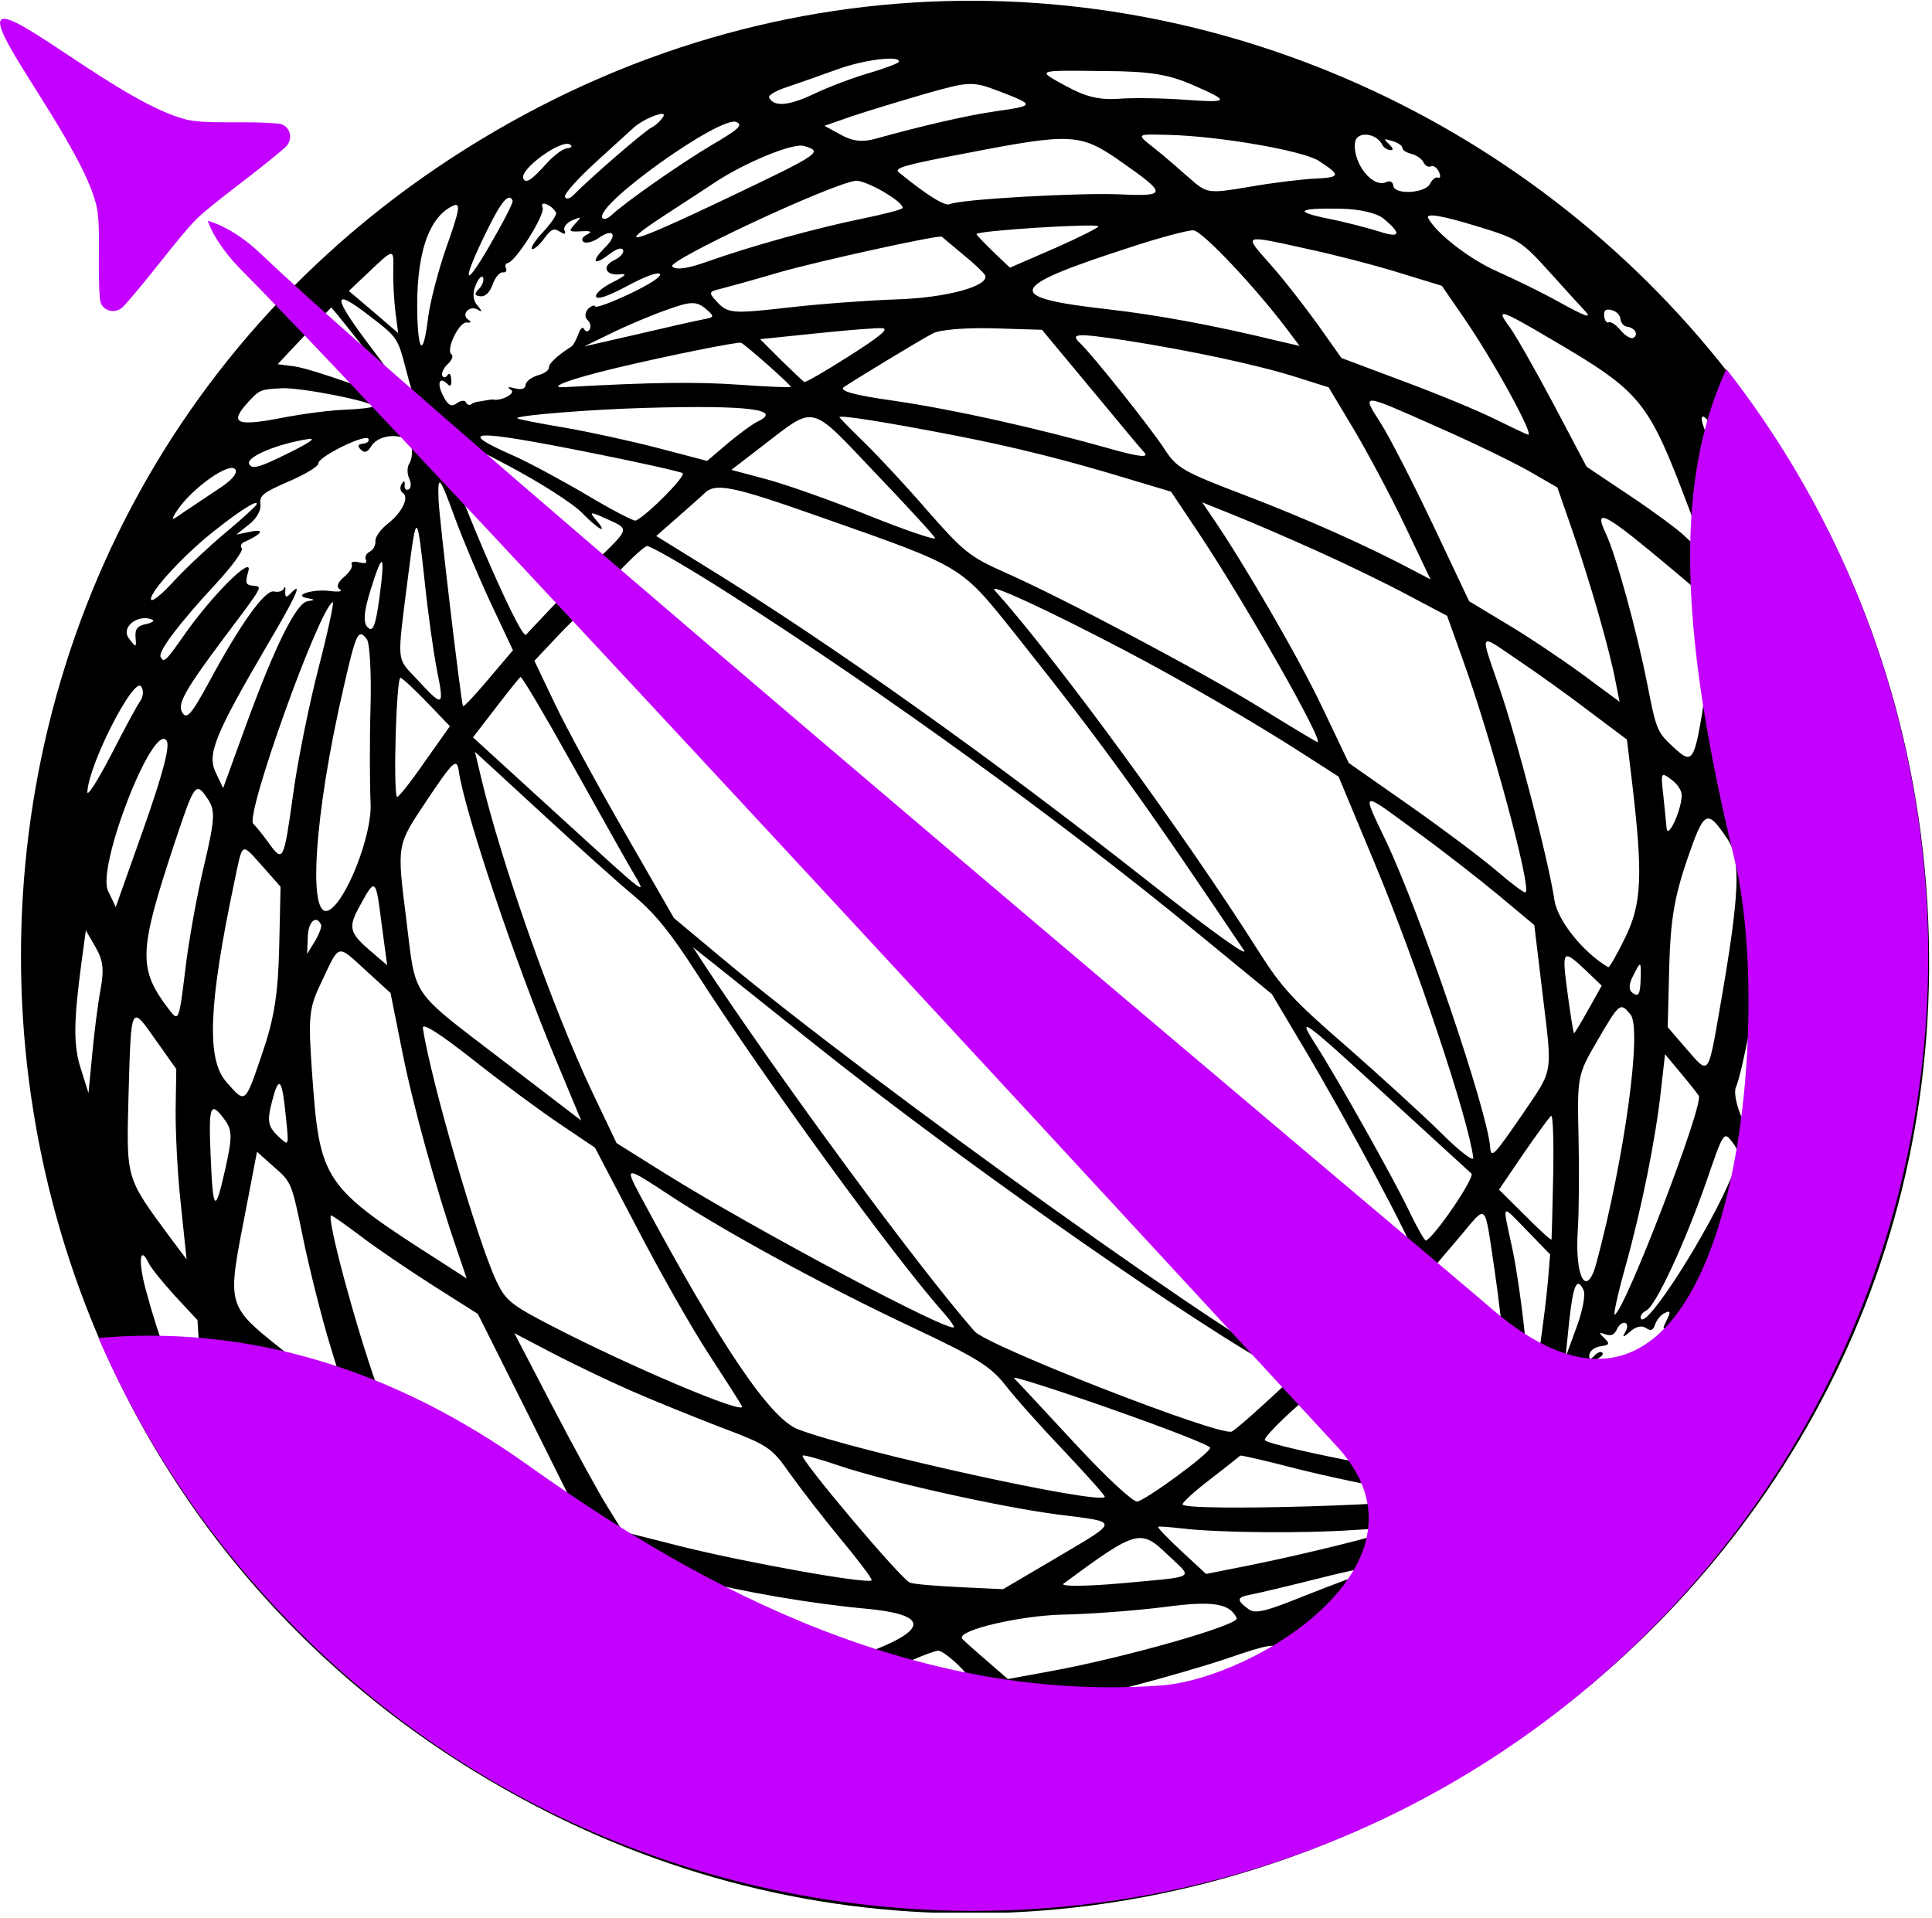 <?xml version="1.0" encoding="UTF-8" standalone="no"?><!DOCTYPE svg PUBLIC "-//W3C//DTD SVG 1.1//EN" "http://www.w3.org/Graphics/SVG/1.1/DTD/svg11.dtd"><svg width="100%" height="100%" viewBox="0 0 279 277" version="1.1" xmlns="http://www.w3.org/2000/svg" xmlns:xlink="http://www.w3.org/1999/xlink" xml:space="preserve" xmlns:serif="http://www.serif.com/" style="fill-rule:evenodd;clip-rule:evenodd;stroke-linejoin:round;stroke-miterlimit:2;"><g id="CSS-Styling" serif:id="CSS Styling"></g><g id="CSS-Styling---Helvetica-No-Download-test" serif:id="CSS Styling - Helvetica No Download test"></g><g id="CSS-Styling---Helvetica-No-Download-test1" serif:id="CSS Styling - Helvetica No Download test"></g><g id="CSS-Styling---Helvetica-No-Download-test2" serif:id="CSS Styling - Helvetica No Download test"></g><g id="CSS-Styling---Helvetica-No-Download-test3" serif:id="CSS Styling - Helvetica No Download test"></g><g id="CSS-Styling---Helvetica-No-Download-test4" serif:id="CSS Styling - Helvetica No Download test"></g><g id="CSS-Styling---Helvetica-No-Download-test5" serif:id="CSS Styling - Helvetica No Download test"></g><rect id="maybe-23-logo-update-" serif:id="maybe 23 logo update " x="0" y="0" width="278.583" height="276.217" style="fill:none;"/><clipPath id="_clip1"><rect x="0" y="0" width="278.583" height="276.217"/></clipPath><g clip-path="url(#_clip1)"><g><path d="M71.639,18.851c-94.934,55.191 -90.45,193.875 7.864,243.065c90.068,45.063 198.301,-21.086 199.076,-121.72c0.834,-107.139 -114.715,-174.929 -206.94,-121.345Zm10.677,2.02c0.394,0.247 0.198,0.498 -0.409,0.55c-0.59,0.005 -1.949,1.048 -3.008,2.224c-2.199,2.429 -2.957,2.909 -3.325,2.137c-0.614,-1.287 5.482,-5.732 6.742,-4.911Zm-17.769,14.588c-1.246,3.517 -2.451,8.198 -2.716,10.377c-0.66,5.409 -1.377,5.396 -1.561,-0.045c-0.265,-8.759 1.499,-14.339 5.103,-16.056c1.191,-0.568 1.061,0.402 -0.826,5.724Zm31.24,-18.638c-0.346,0.599 -1.141,1.334 -1.72,1.61c-0.998,0.475 -9.266,7.653 -11.235,9.737c-0.537,0.532 -1.065,0.665 -1.249,0.279c-0.184,-0.386 1.852,-2.66 4.497,-5.065c2.644,-2.406 5.062,-4.624 5.37,-4.889c1.413,-1.345 4.979,-2.728 4.337,-1.672Zm-38.995,22.334c-0.047,1.642 0.125,4.324 0.317,5.97l0.39,2.973l-3.546,-3.049l-3.578,-3.033l2.777,-2.627c3.815,-3.595 3.703,-3.581 3.64,-0.234Zm17.238,-10.149c0.09,0.272 -1.449,3.257 -3.427,6.648c-3.775,6.498 -3.922,5.028 -0.208,-2.508c2.024,-4.123 3.149,-5.409 3.635,-4.14Zm-20.489,16.753c3.866,2.975 3.897,3.04 5.101,7.639c0.637,2.579 1.39,4.906 1.688,5.198c0.265,0.308 -3.142,-0.793 -7.512,-2.422c-4.418,-1.647 -9.078,-3.138 -10.367,-3.274l-2.354,-0.3l3.824,-4.073c2.099,-2.225 3.857,-4.089 3.921,-4.12c0.032,-0.015 2.027,2.431 4.425,5.474c5.031,6.33 6.235,6.703 1.458,0.49c-5.834,-7.685 -5.904,-9.073 -0.184,-4.612Zm26.755,-15.04c0.138,0.29 -0.699,1.518 -1.871,2.787c-1.155,1.222 -1.878,2.356 -1.593,2.457c0.285,0.101 1.064,-0.586 1.735,-1.498c1.063,-1.415 1.385,-1.568 2.283,-1.009c0.725,0.444 0.901,0.4 0.673,-0.162c-0.215,-0.451 0.275,-1.08 1.08,-1.463c1.414,-0.595 1.43,-0.563 0.437,0.503c-0.978,1.097 -0.947,1.162 0.904,1.069c1.421,-0.084 1.642,0.047 0.788,0.494c-0.643,0.306 -0.844,0.797 -0.45,1.043c0.394,0.247 1.34,-0.006 2.147,-0.549c2.118,-1.522 2.832,-0.52 0.98,1.31c-2.096,2.065 -1.743,2.806 0.506,1.062c1.1,-0.84 1.854,-1.081 2.054,-0.662c0.184,0.386 -0.371,1.045 -1.272,1.474c-1.899,0.905 -1.224,2.321 0.966,2.028c0.975,-0.109 0.569,0.282 -1.218,1.173c-1.497,0.753 -2.552,1.689 -2.367,2.076c0.214,0.45 1.771,-0.094 4.51,-1.557c2.449,-1.325 4.392,-2.054 4.705,-1.729c0.312,0.325 -1.367,1.441 -4.296,2.837c-2.639,1.257 -4.919,2.107 -5.042,1.849c-0.122,-0.257 -0.588,-0.074 -1.043,0.379c-0.44,0.486 -0.501,1.187 -0.078,1.577c0.423,0.391 0.555,1 0.308,1.394c-0.229,0.346 -0.596,0.323 -0.78,-0.063c-0.199,-0.418 -0.571,-0.122 -0.859,0.765c-0.319,0.823 -0.733,1.613 -0.958,1.72c-1.969,1.254 -3.348,2.504 -3.279,3.063c0.025,0.383 -0.686,0.88 -1.6,1.118c-0.898,0.27 -1.69,0.845 -1.763,1.354c-0.043,0.573 -0.541,0.771 -1.525,0.529c-1.079,-0.276 -1.208,-0.214 -0.563,0.229c0.741,0.476 -1.466,1.646 -2.577,1.386c-0.127,-0.019 -0.543,0.021 -0.943,0.094c-0.4,0.072 -0.976,0.188 -1.28,0.215c-0.303,0.026 -0.769,0.208 -0.996,0.395c-0.242,0.155 -0.574,0.037 -0.743,-0.317c-0.153,-0.322 -0.76,-0.269 -1.311,0.151c-0.76,0.559 -1.265,0.327 -1.972,-1.074c-0.954,-1.836 -0.551,-2.897 0.669,-1.662c0.391,0.406 0.572,0.123 0.507,-0.676c-0.065,-0.798 -0.267,-1.057 -0.546,-0.648c-0.246,0.394 -0.597,0.403 -0.751,0.081c-0.168,-0.354 0.181,-1.112 0.781,-1.675c0.601,-0.563 0.852,-1.196 0.553,-1.409c-0.898,-0.559 1.063,-4.731 2.192,-4.598c0.621,0.059 0.719,-0.066 0.247,-0.394c-1.134,-0.723 0.12,-2.151 1.304,-1.49c0.725,0.444 0.743,0.317 0.01,-0.558c-0.671,-0.747 -0.763,-1.769 -0.263,-2.955c0.402,-0.981 0.874,-1.483 1.058,-1.096c0.168,0.354 -0.069,1.099 -0.573,1.615c-0.748,0.751 -0.673,0.992 0.203,1.088c0.7,0.061 1.35,-0.564 1.754,-1.704c0.354,-0.998 1.006,-1.783 1.452,-1.759c0.43,0.072 0.658,-0.195 0.474,-0.581c-0.169,-0.354 -0.066,-0.719 0.237,-0.745c1.168,-0.201 5.508,-7.087 5.048,-8.052c-0.489,-1.11 1.378,-0.341 1.947,0.77Zm40.639,-20.709c3.87,-1.409 9.208,-2.058 8.854,-1.06c-0.099,0.206 -2.011,0.919 -4.256,1.594c-2.292,0.658 -5.874,2.009 -8.03,3.037c-3.604,1.717 -5.776,1.884 -6.436,0.5c-0.153,-0.322 1.024,-1.001 2.628,-1.529c1.605,-0.528 4.848,-1.678 7.24,-2.542Zm-14.575,7.617c0.964,0.449 0.331,1.027 -3.651,3.359c-4.613,2.751 -12.37,8.185 -14.448,10.123c-0.551,0.5 -1.144,0.664 -1.298,0.342c-0.935,-1.963 17.168,-14.855 19.397,-13.824Zm-65.675,38.444c2.777,-0.138 13.373,1.96 13.169,2.61c-0.067,0.19 -1.825,0.396 -3.915,0.484c-2.106,0.056 -6.231,0.599 -9.159,1.166c-6.722,1.308 -7.782,0.825 -4.867,-2.341c1.563,-1.692 1.723,-1.769 4.772,-1.919Zm75.416,-34.99c2.807,0.834 2.516,1.052 -11.13,7.554c-14.16,6.748 -16.515,7.357 -8.62,2.213c2.744,-1.782 5.667,-3.688 6.474,-4.231c4.442,-3.025 11.659,-6.029 13.276,-5.536Zm17.604,-7.56c6.365,-1.809 6.763,-1.801 10.721,-0.291c5.034,1.945 5.032,2.025 -0.548,2.828c-4.109,0.576 -10.724,2.109 -17.488,3.99c-1.812,0.508 -3.308,0.352 -4.933,-0.572l-2.399,-1.305l4.029,-1.407c2.215,-0.739 7.01,-2.195 10.618,-3.243Zm25.734,-3.26c6.489,0.028 9.224,0.462 12.704,1.963c5.63,2.451 5.53,2.656 -1.381,2.159c-3.105,-0.219 -7.282,-0.282 -9.294,-0.113c-2.682,0.173 -4.682,-0.296 -7.35,-1.749c-4.529,-2.462 -4.723,-2.37 5.321,-2.26Zm-125.419,57.596c0.276,0.579 -0.653,1.614 -2.686,2.899c-1.68,1.116 -3.925,2.62 -4.942,3.302c-1.649,1.181 -1.744,1.147 -0.938,-0.145c2.12,-3.34 7.906,-7.44 8.566,-6.056Zm10.512,-4.457c1.216,-0.185 0.181,0.545 -3.118,2.157c-4.056,2.012 -5.05,2.248 -5.433,1.444c-0.475,-0.998 3.993,-2.89 8.551,-3.601Zm78.984,-37.284c1.392,-0.228 7.117,3.085 6.814,3.941c-0.067,0.19 -2.696,0.889 -5.865,1.531c-6.691,1.372 -16.005,3.954 -22.153,6.134c-3.002,1.075 -4.665,1.315 -5.245,0.761c-0.846,-0.781 22.611,-11.801 26.449,-12.367Zm15.989,-3.986c15.221,-2.949 16.511,-2.892 22.318,1.172c6.751,4.721 6.761,5.072 -0.058,4.767c-6.087,-0.259 -23.119,0.71 -24.599,1.415c-0.708,0.338 -3.293,-1.274 -7.36,-4.588c-0.77,-0.62 0.754,-1.07 9.699,-2.766Zm-86.298,41.243c0.169,0.354 -0.203,0.65 -0.81,0.702c-0.719,0.066 -0.82,0.351 -0.319,0.823c0.595,0.585 0.964,0.449 1.573,-0.512c1.248,-1.938 5.393,-1.859 5.786,0.125c0.144,0.8 0.028,1.882 -0.317,2.402c-0.345,0.52 -0.348,1.508 -0.026,2.184c0.323,0.676 0.277,1.409 -0.077,1.577c-0.386,0.184 -0.636,-0.092 -0.578,-0.633c0.059,-0.62 -0.115,-0.656 -0.428,-0.151c-0.296,0.457 -0.226,1.016 0.135,1.278c1.009,0.625 -0.069,2.837 -2.141,4.456c-1.036,0.81 -1.871,1.958 -1.786,2.549c0.036,0.575 -0.343,1.27 -0.826,1.5c-0.483,0.23 -0.748,0.751 -0.564,1.137c0.246,0.515 -0.059,0.621 -0.996,0.396c-0.762,-0.19 -1.211,-0.055 -1.042,0.299c0.184,0.386 -0.342,1.189 -1.135,1.844c-0.924,0.796 -1.111,1.398 -0.576,1.775c0.489,0.28 -0.167,0.396 -1.392,0.229c-2.529,-0.335 -5.577,0.644 -3.256,1.038c1.08,0.196 1.111,0.261 0.007,0.431c-1.646,0.192 -4.797,6.59 -9.053,18.294l-3.162,8.694l-1.089,-2.285c-1.242,-2.607 -0.104,-5.44 7.559,-18.529c4.003,-6.765 5.118,-9.231 3.328,-7.352c-0.683,0.721 -0.873,0.653 -0.825,-0.239c0.06,-0.62 -0.032,-0.814 -0.199,-0.418c-0.167,0.395 -0.792,0.575 -1.411,0.436c-1.302,-0.328 -4.856,4.643 -9.467,13.199c-2.379,4.371 -3.081,5.219 -3.688,4.442c-0.949,-1.245 0.01,-3.045 5.965,-11.017c5.824,-7.751 5.56,-7.309 4.064,-7.465c-1.002,-0.115 -1.076,-0.435 -0.598,-2.084c0.749,-2.49 -5.183,3.378 -9.247,9.185c-2.704,3.855 -2.98,4.105 -3.425,3.172c-0.368,-0.773 2.626,-4.766 7.998,-10.564c2.295,-2.476 3.965,-4.773 3.732,-5.096c-0.265,-0.308 -0.114,-0.736 0.352,-0.918c2.509,-1.117 3.066,-1.935 1.017,-1.512l-2.161,0.438l1.83,-1.464c1.1,-0.841 1.777,-2.072 1.65,-2.919c-0.168,-1.263 0.35,-1.668 4.145,-3.318c2.363,-1.008 4.283,-2.199 4.226,-2.567c-0.126,-0.927 6.844,-4.367 7.227,-3.562Zm-16.141,9.469c-0.116,0.252 -2.113,2.112 -4.494,4.076c-2.398,2.012 -5.758,5.153 -7.5,7.05c-1.791,1.959 -3.2,3.064 -3.27,2.585c-0.154,-1.151 5.152,-6.839 9.521,-10.185c3.707,-2.911 6.013,-4.287 5.743,-3.526Zm59.197,-28.091c3.468,-1.258 4.297,-1.258 5.585,-0.213c1.412,1.222 1.395,1.27 -0.526,1.632c-1.12,0.218 -5.364,1.174 -9.48,2.149l-7.479,1.708l3.911,-1.904c2.141,-1.059 5.757,-2.585 7.989,-3.372Zm16.047,-5.357c5.9,-1.706 23.353,-5.521 23.698,-5.212c0.078,0.082 1.444,1.208 3.029,2.545c1.602,1.29 3.044,2.657 3.212,3.011c0.736,1.545 -5.515,3.26 -12.631,3.492c-4.005,0.131 -10.951,0.638 -15.409,1.143c-8.693,0.984 -9.107,0.944 -10.857,-0.987c-0.999,-1.103 -0.932,-1.293 0.494,-1.617c0.913,-0.238 4.727,-1.266 8.464,-2.375Zm-39.256,27.671c4.736,2.482 9.668,5.621 10.997,7.002c2.471,2.534 3.941,3.216 1.944,0.929c-0.92,-1.101 -0.729,-1.114 1.485,-0.115c3.415,1.532 3.418,1.372 -0.629,5.394c-3.559,3.552 -4.745,3.88 -5.851,1.643c-0.567,-1.191 -12.552,-14.159 -12.671,-13.746c-0.184,0.443 11.865,14.209 13.485,15.372c0.928,0.703 0.58,1.382 -2.201,4.248c-1.79,1.879 -3.434,3.65 -3.645,3.869c-0.8,0.973 -11.565,-24.185 -11.924,-27.924c-0.163,-1.502 -0.005,-1.419 9.01,3.328Zm15.986,-13.936c7.16,-1.714 17.501,-3.798 17.976,-3.63c0.585,0.234 7.266,6.133 7.182,6.371c-0.066,0.11 -3.444,-0.018 -7.536,-0.318c-6.163,-0.42 -12.606,-0.351 -25.026,0.355c-2.921,0.168 0.629,-1.168 7.404,-2.778Zm-3.454,12.308c6.767,1.356 12.642,2.664 12.989,2.893c0.567,0.362 -5.058,6.044 -6.764,6.856c-0.257,0.123 -3.463,-1.548 -7.105,-3.722c-3.674,-2.159 -8.347,-4.671 -10.402,-5.587c-8.745,-3.849 -6.351,-3.963 11.282,-0.44Zm7.746,-6.534c14.693,-0.407 19.736,0.23 16.132,1.948c-0.805,0.383 -2.762,1.829 -4.398,3.201l-2.95,2.512l-6.95,-1.822c-3.792,-0.997 -9.921,-2.341 -13.624,-2.985c-3.688,-0.612 -6.786,-1.229 -6.847,-1.358c-0.2,-0.418 10.915,-1.292 18.637,-1.496Zm75.436,-39.424c7.395,0.188 19.411,2.282 21.695,3.76c3.213,2.102 3.144,2.372 -0.559,2.557c-1.819,0.077 -6.039,0.587 -9.43,1.176c-6.031,1.018 -6.158,1 -8.746,-1.282c-1.443,-1.287 -3.655,-3.194 -4.927,-4.207c-2.781,-2.189 -2.83,-2.126 1.967,-2.004Zm-146.798,69.995c0.427,0.151 0.023,0.463 -0.874,0.653c-1.264,0.247 -1.624,0.735 -1.52,1.948c0.131,1.518 0.083,1.501 -0.99,0.077c-1.15,-1.584 1.326,-3.514 3.384,-2.678Zm43.79,-14.51c1.092,2.955 3.381,8.419 5.127,12.168l3.189,6.773l-3.54,4.175c-1.941,2.307 -3.585,4.078 -3.677,3.885c-0.291,-0.612 -3.398,-26.853 -3.52,-29.678c-0.148,-3.957 0.102,-3.682 2.421,2.677Zm92.872,-42.282c0.076,0.161 -2.757,1.59 -6.311,3.165l-6.479,2.811l-2.318,-2.212c-1.253,-1.22 -2.411,-2.406 -2.518,-2.631c-0.23,-0.483 17.363,-1.601 17.626,-1.133Zm-31.214,14.716c1.019,0.067 -0.309,1.174 -4.796,4.023c-3.39,2.168 -6.307,3.835 -6.465,3.752c-0.158,-0.082 -1.662,-1.498 -3.368,-3.173l-3.021,-3.023l8.132,-0.834c4.474,-0.474 8.738,-0.808 9.518,-0.745Zm-66.1,36.475c0.472,4.553 1.286,10.405 1.795,12.966c1.064,5.298 0.903,5.375 -2.847,1.317c-3.094,-3.343 -2.977,-1.938 -1.27,-15.427c1.141,-8.876 1.236,-8.843 2.322,1.144Zm-6.519,2.396c-0.557,4.135 -0.942,5.069 -1.677,4.353c-0.706,-0.651 -0.596,-2.243 0.372,-5.35c1.784,-5.787 2.176,-5.461 1.305,0.997Zm-34.535,14.956c-0.458,0.614 -2.359,4.165 -4.263,7.876c-1.92,3.679 -3.432,6.059 -3.384,5.246c0.185,-3.919 6.66,-16.601 7.751,-15.225c0.404,0.518 0.339,1.458 -0.104,2.103Zm25.748,-4.806c-1.377,5.316 -3.048,13.576 -3.68,18.3c-1.364,9.733 -1.447,9.891 -3.529,7.013c-0.839,-1.18 -1.852,-2.395 -2.228,-2.769c-1.222,-1.155 9.486,-31.058 11.482,-32.009c0.225,-0.107 -0.669,4.15 -2.045,9.465Zm97.447,-49.004l7.012,0.213l6.938,8.343c3.804,4.585 7.342,8.861 7.89,9.43c0.624,0.729 -0.967,0.54 -4.71,-0.52c-10.817,-3.059 -22.964,-5.761 -31.408,-6.989c-6.012,-0.848 -8.121,-1.462 -7.281,-2.02c2.228,-1.456 10.987,-6.776 12.791,-7.714c0.999,-0.555 4.768,-0.851 8.768,-0.743Zm19.467,-11.606c4.396,-1.464 8.643,-2.579 9.408,-2.549c1.29,0.057 9.231,8.515 13.833,14.693l1.509,2.006l-3.064,-0.712c-9.555,-2.318 -17.469,-3.759 -24.74,-4.599c-15.021,-1.687 -14.531,-3.145 3.054,-8.839Zm36.717,-14.852c0.168,0.354 0.673,0.667 1.134,0.723c0.494,0.042 0.42,-0.279 -0.159,-0.832c-0.877,-0.846 -0.813,-0.876 0.487,-0.469c0.824,0.239 1.438,0.697 1.416,0.984c-0.021,0.286 0.561,0.68 1.276,0.853c0.761,0.19 1.533,0.731 1.763,1.213c0.245,0.515 0.719,0.763 1.073,0.595c0.354,-0.169 0.873,0.176 1.149,0.755c0.292,0.612 0.237,0.993 -0.096,0.875c-0.348,-0.15 -0.866,0.255 -1.165,0.871c-0.632,1.407 -5.213,1.655 -5.315,0.282c-0.054,-0.527 -0.48,-0.758 -0.995,-0.513c-1.963,0.935 -4.876,-2.692 -4.532,-5.699c0.208,-1.718 3.105,-1.44 3.964,0.362Zm-73.321,47.261c4.566,4.775 8.488,9.027 8.702,9.477c0.232,0.403 -3.951,-0.999 -9.316,-3.142c-5.333,-2.158 -12.033,-4.533 -14.889,-5.305l-5.204,-1.39l4.564,-3.517c7.669,-5.867 6.638,-6.125 16.143,3.877Zm-73.344,24.092c0.42,0.55 0.671,4.972 0.532,9.816c-0.14,4.845 -0.115,11.112 0.007,13.937c0.232,4.549 -3.571,14.22 -6.049,15.401c-3.089,1.472 -2.082,-13.817 2.105,-31.964c1.861,-8.192 2.16,-8.808 3.405,-7.19Zm-32.2,27.231l-4.06,11.451l-1.119,-2.349c-1.657,-3.475 6.539,-24.48 8.463,-21.685c0.527,0.775 -0.537,4.758 -3.284,12.583Zm116.665,-56.741c8.913,1.716 16.626,3.648 25.822,6.453l5.85,1.753l3.722,5.572c6.668,9.933 18.752,31.147 17.375,30.578c-0.395,-0.167 -4.163,-2.439 -8.308,-5.005c-8.386,-5.165 -28.261,-15.715 -36.816,-19.497c-5.06,-2.249 -5.971,-2.999 -11.153,-8.902c-3.089,-3.582 -7.2,-7.982 -9.11,-9.836c-1.91,-1.854 -3.537,-3.527 -3.598,-3.655c-0.184,-0.387 6.255,0.612 16.216,2.539Zm-19.135,11.804c21.162,7.449 20.279,6.922 28.612,17.365c12.709,15.979 17.991,23.334 32.693,45.235c0.869,1.245 -4.512,-2.589 -13.561,-9.728c-22.828,-17.989 -45.846,-34.387 -64.287,-45.739l-6.998,-4.326l3.146,-2.763c1.751,-1.545 3.421,-3.012 3.714,-3.31c1.61,-1.676 3.867,-1.25 16.681,3.266Zm70.733,-38.603c3.875,0.838 9.777,2.369 13.122,3.421l6.056,1.853l3.213,4.669c4.391,6.398 10.324,17.274 9.2,16.822c-0.522,-0.185 -2.734,-1.264 -4.994,-2.359c-2.227,-1.111 -8.081,-3.534 -12.974,-5.348l-8.946,-3.359l-3.494,-4.93c-1.973,-2.732 -5.024,-6.649 -6.867,-8.693c-3.793,-4.313 -4.066,-4.223 5.684,-2.076Zm4.592,-5.861c2.837,0.069 5.202,0.641 6.175,1.44c2.685,2.236 2.433,2.869 -0.752,1.82c-1.664,-0.51 -4.917,-1.369 -7.268,-1.828c-5.068,-1.021 -4.372,-1.55 1.845,-1.432Zm-31.183,19.006c9.253,1.435 19.099,3.535 24.631,5.282l4.787,1.51l3.679,6.145c2.009,3.387 5.335,9.621 7.359,13.869l3.681,7.724l-2.369,-1.241c-6.772,-3.605 -15.69,-7.569 -24.382,-10.891c-9.023,-3.439 -9.891,-3.934 -11.688,-6.711c-1.952,-3.019 -10.394,-13.607 -12.18,-15.283c-1.456,-1.399 -0.578,-1.462 6.482,-0.404Zm-56.984,36.712c22.199,14.181 47.335,32.373 67.244,48.712l10.96,8.994l4.574,7.693c6.321,10.612 16.115,28.927 15.861,29.72c-0.475,1.49 -15.676,16.908 -16.599,16.795c-4.487,-0.468 -61.771,-41.369 -83.557,-59.657l-6.624,-5.531l-7.132,-12.398c-3.921,-6.819 -8.451,-15.165 -10.076,-18.576l-2.945,-6.179l3.645,-3.869c2.018,-2.147 3.996,-3.879 4.458,-3.823c0.414,0.04 0.723,-0.305 0.669,-0.832c-0.113,-0.736 5.747,-7.083 7.424,-8.04c0.339,-0.2 5.796,2.965 12.098,6.991Zm-43.717,15.659l3.221,3.362l-3.752,5.302c-2.033,2.944 -3.796,5.127 -3.904,4.902c-0.552,-1.159 -0.068,-17.462 0.533,-17.196c0.38,0.135 2.119,1.794 3.902,3.63Zm-31.724,13.894c1.086,1.615 1.012,2.953 -0.548,9.541c-1.021,4.238 -2.249,11.023 -2.726,15.16c-0.887,7.255 -0.955,7.445 -2.247,5.81c-4.606,-6.019 -4.547,-8.299 0.713,-24.192c2.908,-8.731 3.055,-8.92 4.808,-6.319Zm183.395,-82.696c5.819,1.769 6.338,2.114 10.446,6.672c2.358,2.628 4.592,5.078 4.967,5.452c1.204,1.282 0.158,0.912 -3.866,-1.317c-2.208,-1.238 -6.222,-3.195 -8.878,-4.378c-3.858,-1.715 -8.667,-5.426 -9.837,-7.633c-0.416,-0.789 1.984,-0.393 7.168,1.204Zm-131.053,77.182c3.779,6.768 7.743,13.844 8.839,15.73c2.363,4.047 3.024,4.522 -11.648,-8.863l-11.254,-10.275l3.27,-4.244c1.798,-2.357 3.415,-4.352 3.593,-4.476c0.177,-0.124 3.422,5.359 7.2,12.128Zm-44.426,15.247l2.576,2.919l-0.199,8.782c-0.159,6.71 -0.737,10.303 -2.408,15.167c-2.583,7.589 -2.421,7.432 -5.277,4.173c-2.824,-3.274 -2.498,-11.209 1.181,-28.68c1.28,-6.098 0.941,-5.898 4.127,-2.361Zm-23.427,17.798c-0.39,2.081 -0.916,6.281 -1.197,9.337l-0.536,5.587l-1.083,-3.433c-1.116,-3.417 -1.084,-6.749 0.069,-15.434l0.63,-4.644l1.389,2.418c1.097,1.886 1.279,3.182 0.728,6.169Zm51.722,-31.677c0.83,5.884 8.09,27.5 13.855,41.339l3.844,9.225l-11.505,-8.812c-13.376,-10.252 -12.336,-8.733 -13.76,-20.257c-1.372,-10.917 -1.394,-10.63 2.89,-17.055c3.873,-5.794 4.392,-6.279 4.676,-4.44Zm25.408,18.181c2.997,2.561 5.164,5.201 8.974,11.125c9.711,15.157 28.36,40.784 35.541,48.893c0.922,1.022 1.636,2.024 1.601,2.199c-0.354,0.998 -28.975,-14.23 -41.629,-22.14l-7.092,-4.44l-3.557,-7.466c-5.627,-11.89 -13.028,-32.808 -15.982,-45.222l-0.916,-3.828l9.56,8.792c5.219,4.819 11.302,10.292 13.5,12.087Zm132.106,-80.605c13.421,7.86 14.215,8.864 20.228,24.796c2.126,5.621 1.984,6.4 -0.678,3.798c-0.97,-0.959 -4.556,-3.594 -7.973,-5.876l-6.204,-4.151l-4.833,-9.149c-2.679,-5.042 -5.504,-9.975 -6.281,-11.026c-2.084,-2.798 -1.402,-2.61 5.741,1.608Zm-16.409,12.716c5.187,2.267 11.254,5.221 13.478,6.49l4.086,2.358l2.328,6.71c2.493,7.302 5.26,16.922 6.085,21.386l0.568,2.849l-5.489,-4.058c-3.02,-2.194 -7.901,-5.476 -10.865,-7.222l-5.376,-3.243l-5.29,-11.183c-2.929,-6.146 -6.281,-12.684 -7.474,-14.524c-2.803,-4.391 -2.978,-4.426 7.949,0.437Zm-45.179,32.232c8.147,4.252 19.124,10.631 25.851,14.968l5.293,3.401l5.217,12.521c6.07,14.561 13.585,37.044 14.23,42.541c0.053,0.607 -2.069,-1.028 -4.714,-3.677c-2.677,-2.634 -8.821,-8.236 -13.636,-12.457c-7.672,-6.651 -9.312,-8.436 -12.657,-13.714c-10.698,-16.897 -29.178,-42.171 -38.111,-52.131c-1.03,-1.167 7.632,2.84 18.527,8.548Zm-107.06,39.605l0.811,6.011l-2.275,-1.957c-3.249,-2.756 -3.41,-3.508 -1.644,-6.68c2.214,-4.056 2.277,-4.007 3.108,2.626Zm-8.741,0.137c0.138,0.29 -0.265,1.351 -0.875,2.392l-1.135,1.844l0.094,-2.454c0.058,-2.199 1.21,-3.262 1.916,-1.782Zm187.647,-87.446c0.069,0.559 0.506,1.062 1,1.103c1.097,0.149 1.683,1.212 0.814,1.626c-0.322,0.154 -1.157,-0.357 -1.797,-1.118c-0.654,-0.794 -1.41,-1.302 -1.732,-1.149c-0.29,0.138 -0.569,-0.282 -0.636,-0.921c-0.048,-0.846 0.211,-1.048 1.1,-0.84c0.667,0.156 1.229,0.757 1.251,1.299Zm-211.437,104.233l2.888,4.073l-0.094,5.85c-0.03,3.253 0.267,9.429 0.759,13.776l0.824,7.861l-2.38,-3.171c-6.482,-8.797 -6.317,-8.284 -6.002,-20.715c0.377,-13.132 0.294,-12.975 4.005,-7.674Zm167.701,-70.715c4.221,1.898 10.13,4.769 13.161,6.405l5.542,2.927l2.165,6.037c4.168,11.48 10.098,33.454 9.165,33.898c-0.226,0.108 -2.081,-1.299 -4.152,-3.076c-2.086,-1.81 -7.731,-6.03 -12.546,-9.422l-8.828,-6.179l-3.896,-8.174c-3.404,-7.145 -11.341,-20.817 -15.841,-27.36l-1.443,-2.117l4.494,1.808c2.485,0.988 7.957,3.356 12.179,5.253Zm-137.435,60.557l3.558,3.241l1.661,8.291c1.556,7.907 4.959,20.185 7.967,28.901l1.374,4.044l-3.481,-2.25c-17.377,-11.109 -17.735,-11.61 -18.866,-27.657c-0.565,-8.063 -0.448,-9.145 1.46,-13.095c2.558,-5.405 2.126,-5.318 6.327,-1.475Zm-20.451,21.474c1.167,1.537 1.179,2.558 0.186,7.02c-1.499,6.716 -1.813,6.471 -2.152,-1.7c-0.324,-7.309 -0.039,-8.037 1.966,-5.32Zm8.74,-1.796c0.624,5.784 0.658,5.689 -0.628,4.565c-1.818,-1.661 -1.981,-2.334 -1.223,-5.301c0.929,-3.603 1.372,-3.419 1.851,0.736Zm39.612,2.409l5.18,3.495l6.109,11.66c3.339,6.426 8.014,14.663 10.417,18.296c2.37,3.648 4.508,6.974 4.707,7.392c0.66,1.384 -16.061,-5.694 -27.541,-11.636c-5.874,-3.045 -6.596,-3.649 -7.945,-6.481c-2.729,-5.808 -9.45,-28.945 -10.599,-36.493c-0.127,-0.847 2.237,0.632 7.155,4.489c4.006,3.185 9.667,7.359 12.517,9.278Zm167.886,-98.169c1.012,2.124 1.535,3.967 1.181,4.136c-0.354,0.169 -1.517,-1.528 -2.652,-3.909c-1.273,-2.671 -1.723,-4.195 -1.182,-4.136c0.462,0.056 1.656,1.817 2.653,3.909Zm-204.888,114.578c0.89,4.354 2.668,11.483 4.005,15.862l2.433,7.923l-7.839,-6.256c-10.099,-8.1 -9.664,-6.689 -6.603,-22.64l1.381,-7.213l2.477,2.215c2.51,2.201 2.525,2.233 4.146,10.109Zm74.318,-27.518c19.415,15.469 49.454,36.656 64.546,45.536l4.006,2.357l-4.009,3.687c-2.191,2.031 -4.298,3.825 -4.716,4.024c-1.609,0.767 -35.262,-12.34 -37.15,-14.481c-8.132,-9.275 -28.077,-36.377 -39.284,-53.349l-1.363,-2.114l2.796,2.221c1.524,1.209 8.356,6.68 15.174,12.119Zm119.823,-71.908c3.25,2.676 6.875,5.727 8.051,6.786l2.1,1.921l-1.282,8.746c-2.051,14.009 -2.051,14.009 -5.28,11.046c-2.131,-1.986 -2.313,-2.452 -3.549,-8.774c-1.511,-7.73 -4.554,-18.838 -6.042,-21.96c-1.64,-3.443 -0.295,-2.939 6.002,2.235Zm-216.378,103.23c0.322,0.676 2.036,2.781 3.786,4.712l3.235,3.474l0.389,6.369c0.472,7.95 0.438,8.045 -1.873,4.605c-2.032,-3.02 -4.055,-8.177 -5.991,-15.389c-1.132,-4.2 -0.849,-6.506 0.454,-3.771Zm235.777,-101.22c2.681,6.62 4.711,14.775 3.382,13.394c-0.454,-0.455 -2.39,-2.612 -4.325,-4.849l-3.526,-4.086l-0.275,-6.542c-0.341,-8.091 0.876,-7.526 4.744,2.083Zm-38.011,14.125c2.614,1.756 7.224,5.048 10.21,7.337l5.471,4.106l0.744,6.201c1.581,13.345 1.407,17.455 -0.966,22.338c-1.194,2.464 -2.316,4.42 -2.474,4.338c-3.611,-2.11 -7.303,-6.708 -7.773,-9.683c-0.834,-5.645 -5.455,-23.464 -7.965,-30.719c-2.841,-8.282 -3.087,-7.888 2.753,-3.918Zm-167.25,83.097c2.185,1.684 6.908,4.882 10.484,7.167l6.508,4.125l7.328,14.634l7.312,14.681l-4.842,-1.958c-6.329,-2.591 -15.085,-6.712 -19.012,-8.986l-3.17,-1.846l-2.257,-6.31c-3.028,-8.508 -7.228,-24.119 -6.553,-24.441c0.097,-0.046 1.986,1.265 4.202,2.934Zm152.542,-58.357c3.744,2.718 9.086,6.885 11.896,9.219l5.117,4.274l1.199,9.973c1.433,11.875 1.615,10.682 -2.978,17.452c-4.083,5.934 -4.474,6.357 -4.6,4.601c-0.455,-5.43 -10.091,-33.773 -15.075,-44.232c-3.528,-7.402 -3.768,-7.327 4.441,-1.287Zm-107.863,52.506c7.843,5.188 22.252,13.051 34.88,18.999c9.578,4.518 11.437,5.686 13.617,8.438c1.354,1.763 5.164,6.029 8.479,9.505c3.267,3.458 5.905,6.426 5.87,6.601c-0.375,1.284 -35.977,-6.55 -44.288,-9.737c-4.053,-1.544 -11.156,-12.059 -22.816,-33.791c-2.263,-4.252 -2.136,-4.234 4.258,-0.015Zm-48.225,33.96c4.16,2.598 4.16,2.598 8.002,10.245c2.089,4.217 4.863,9.293 6.1,11.309l2.323,3.632l-4.294,-2.298c-2.383,-1.273 -6.954,-4.07 -10.215,-6.189l-5.922,-3.891l-4.061,-9.517c-5.603,-13.166 -5.627,-13.549 -0.381,-9.335c2.371,1.91 6.147,4.613 8.448,6.044Zm211.126,-104.638l3.47,5.376l0.08,5.885c0.057,8.74 -0.779,17.51 -1.622,16.569c-4.746,-5.32 -5.277,-6.765 -5.508,-15.619c-0.103,-4.69 -0.497,-10.821 -0.874,-13.603c-0.795,-6.058 -0.24,-5.888 4.454,1.392Zm-226.601,106.72c0.969,1.868 1.066,2.652 0.358,2.989c-0.547,0.261 -0.666,0.673 -0.272,0.92c0.409,0.278 0.97,0.13 1.201,-0.297c0.345,-0.519 0.454,-0.374 0.391,0.406c-0.092,0.637 0.191,1.726 0.592,2.404c0.511,0.822 0.161,0.752 -1.111,-0.261c-2.135,-1.746 -3.862,-4.873 -2.929,-5.317c0.354,-0.169 0.797,0.015 0.996,0.433c0.2,0.419 0.486,0.44 0.621,0.06c0.12,-0.413 -0.526,-0.855 -1.447,-1.048c-1.462,-0.251 -1.524,-0.38 -0.59,-0.825c0.611,-0.291 0.956,-0.811 0.787,-1.165c-0.874,-1.834 0.248,-0.473 1.403,1.701Zm217.985,-98.862c0.35,6.783 -0.018,7.669 -2.201,5.076c-0.966,-1.198 -0.974,-2.458 0.079,-6.711c1.577,-6.636 1.75,-6.521 2.122,1.635Zm-8.119,5.172c-0.123,2.309 -2.066,6.355 -2.192,4.598c-0.08,-0.83 -0.278,-2.987 -0.482,-4.824c-0.354,-3.228 -0.337,-3.276 1.188,-2.147c0.912,0.672 1.532,1.64 1.486,2.373Zm-151.898,85.811c3.052,1.35 8.923,3.725 12.944,5.284c7.077,2.67 7.486,2.949 10.173,6.763c1.553,2.182 4.852,6.454 7.362,9.483c2.51,3.03 4.517,5.667 4.433,5.905c-0.236,0.665 -18.067,-2.527 -27.478,-4.874l-8.443,-2.138l-2.228,-3.598c-1.238,-1.937 -4.752,-8.397 -7.845,-14.308l-5.6,-10.758l5.526,2.895c3.047,1.589 8.057,3.98 11.156,5.346Zm158.463,-79.66c2.016,2.989 1.811,7.944 -0.928,23.742c-1.879,10.807 -1.617,10.446 -5.004,6.57l-2.653,-3.08l0.211,-8.59c0.176,-6.758 0.734,-10.144 2.541,-15.467c2.532,-7.367 2.886,-7.536 5.833,-3.175Zm-48.913,37.407c6.191,5.698 11.615,10.617 11.975,10.958c0.581,0.474 -5.21,9.039 -6.562,9.683c-0.16,0.076 -1.257,-1.81 -2.392,-4.192c-2.208,-4.634 -10.352,-19.155 -13.558,-24.143c-2.788,-4.358 -1.954,-3.768 10.537,7.694Zm-121.255,63.351c6.332,2.432 9.554,4.056 10.045,5.085c0.782,1.642 9.594,12.923 11.365,14.567c1.723,1.627 -8.745,-0.533 -21.11,-4.355l-6.326,-1.921l-3.321,-4.815c-1.815,-2.65 -4.877,-7.667 -6.837,-11.116l-3.532,-6.334l5.18,2.666c2.859,1.441 9.407,4.244 14.536,6.223Zm149.795,-81.69l2.255,2.164l-1.898,3.392c-1.04,1.878 -1.995,3.438 -2.091,3.484c-0.097,0.046 -0.51,-2.561 -0.943,-5.79c-0.852,-6.346 -0.754,-6.472 2.677,-3.25Zm40.925,-17.291c0.887,2.855 0.308,14.899 -0.872,18.226c-1.416,4.071 -2.709,-3.448 -1.813,-10.352c0.52,-3.881 0.933,-7.987 0.924,-9.167c-0.041,-2.903 0.635,-2.396 1.761,1.293Zm-223.746,105.004c0.632,0.331 1.237,1.188 1.319,1.939c0.14,1.039 0.25,1.105 0.426,0.231c0.289,-1.796 1.335,-0.596 1.231,1.506l-0.067,1.849l-1.091,-1.296c-0.609,-0.698 -1.431,-1.925 -1.784,-2.665c-0.368,-0.773 -1.09,-1.376 -1.632,-1.355c-0.607,0.053 -0.701,-0.061 -0.233,-0.323c0.37,-0.216 1.183,-0.169 1.831,0.114Zm213.215,-92.877c1.43,2.833 1.431,3.583 0.26,8.169c-1.823,7.029 -6.047,19.546 -6.69,19.853c-0.998,0.475 -2.941,-4.68 -2.326,-6.04c0.915,-1.976 3.676,-16.402 4.301,-22.465c0.639,-5.952 1.259,-5.892 4.455,0.483Zm-22.528,6.589c-0.069,1.928 -0.3,2.354 -1.04,1.878c-0.678,-0.428 -0.727,-1.194 -0.098,-2.442c1.194,-2.385 1.241,-2.368 1.138,0.564Zm-171.998,95.508c4.51,1.84 10.46,6.784 9.905,8.272c-0.136,0.46 -9.397,-2.235 -11.862,-3.429c-1.975,-0.995 -9.14,-8.242 -10.076,-10.205c-0.291,-0.612 1.119,-0.138 3.201,1.081c2.049,1.235 6.032,3.128 8.832,4.281Zm170.549,-90.592c1.684,2.041 -0.854,20.665 -4.903,35.784c-1.409,5.331 -3.169,2.3 -2.719,-4.628c0.175,-2.532 0.226,-8.558 0.111,-13.44c-0.202,-8.71 -0.148,-9.012 2.605,-13.759c3.346,-5.741 3.41,-5.772 4.906,-3.957Zm-114.416,65.106c6.877,2.331 23.359,6.008 31.694,7.091c9.035,1.144 9.058,0.777 -0.118,6.216l-7.773,4.573l-6.181,-0.293c-3.393,-0.16 -6.641,-0.428 -7.259,-0.647c-1.22,-0.406 -16.114,-18.069 -15.502,-18.361c0.225,-0.107 2.541,0.527 5.139,1.421Zm124.272,-53.375c0.707,1.401 -10.599,30.877 -12.144,31.613c-0.225,0.108 0.439,-2.973 1.517,-6.843c2.359,-8.391 4.42,-18.653 5.175,-25.687l0.575,-5.091l2.307,2.77c1.263,1.491 2.4,2.964 2.57,3.238Zm-70.55,50.837c-0.225,0.937 -9.426,7.651 -10.56,7.757c-0.654,0.036 -4.478,-3.513 -9.119,-8.528c-4.391,-4.739 -8.282,-8.927 -8.657,-9.301c-0.376,-0.374 5.901,1.611 13.916,4.425c8.015,2.815 14.505,5.33 14.42,5.647Zm49.522,-39.276c-0.094,4.941 -0.22,9.069 -0.238,9.196c-0.036,0.175 -1.776,-1.405 -3.825,-3.469l-3.757,-3.739l3.527,-5.195c1.967,-2.833 3.752,-5.302 3.994,-5.457c0.275,-0.171 0.392,3.722 0.299,8.664Zm41.56,-22.174c1.05,3.448 0.502,5.446 -4.208,15.865c-2.962,6.546 -3.586,7.475 -4.299,6.393c-0.636,-0.921 6.072,-23.389 7.459,-25.037c0.081,-0.078 0.552,1.159 1.048,2.779Zm-165.51,80.451c6.568,1.766 17.09,3.544 24.683,4.23c11.859,1.102 8.32,4.447 -10.276,9.676c-6.557,1.821 -6.572,1.789 -13.953,-6.738c-8.442,-9.759 -8.388,-9.232 -0.454,-7.168Zm115.495,-44.613c1.174,7.852 2.624,23.076 2.166,22.86c-0.095,-0.034 -2.529,-5.39 -5.403,-11.918l-5.198,-11.819l3.343,-3.923c4.126,-4.849 3.547,-5.402 5.092,4.8Zm4.763,-5.666l3.253,3.347l-0.31,3.741c-0.372,4.522 -2.026,16.051 -2.348,16.204c-0.129,0.062 -0.542,-3.375 -0.923,-7.655c-0.414,-4.266 -1.257,-10.261 -1.917,-13.303c-1.421,-6.629 -1.681,-6.347 2.245,-2.334Zm-127.296,68.244c-0.825,2.328 -12.447,-0.348 -13.811,-3.212c-0.062,-0.129 3.036,0.488 6.926,1.359c3.858,0.886 6.968,1.695 6.885,1.853Zm156.804,-76.263c-3.227,7.895 -12.381,22.248 -13.148,20.639c-0.168,-0.354 0.176,-0.873 0.756,-1.149c1.383,-0.66 5.573,-9.685 8.726,-18.731c2.464,-7.176 2.496,-7.192 3.726,-5.606c1.043,1.36 1.027,2.157 -0.06,4.847Zm-41.869,19.122c0.942,2.474 3.091,7.729 4.738,11.683c3.475,8.453 5.046,13.075 4.467,13.351c-0.773,0.368 -16.601,-8.319 -19.349,-10.604c-1.476,-1.192 -2.232,-1.7 -1.701,-1.084c0.811,0.956 0.619,0.968 -1.119,0.138c-4.631,-2.177 -4.662,-2.241 -0.845,-5.916c3.379,-3.268 4.842,-3.926 5.533,-2.478c0.598,1.255 12.627,14.399 12.778,13.971c0.203,-0.57 -12.195,-14.486 -13.395,-15.099c-0.569,-0.282 0.222,-1.606 2.339,-3.958c4.723,-5.173 4.516,-5.193 6.554,-0.004Zm-129.363,59.514c1.13,0.133 1.017,0.227 -0.424,0.518c-1.537,0.338 -1.427,0.404 0.928,0.704c1.511,0.188 2.795,0.563 2.901,0.868c0.058,0.288 0.259,0.627 0.448,0.774c0.141,0.13 0.989,1.661 1.866,3.336c0.877,1.675 1.367,2.784 1.069,2.492c-0.313,-0.325 -0.889,-0.209 -1.28,0.215c-0.911,0.987 -1.638,-0.207 -0.757,-1.259c0.358,-0.407 0.086,-0.317 -0.595,0.244c-1.117,0.888 -3.137,-0.203 -3.693,-2.031c-0.09,-0.273 -0.456,-0.296 -0.829,0c-0.34,0.281 -1.381,-0.329 -2.255,-1.334c-0.841,-1.021 -1.757,-1.532 -2.019,-1.171c-0.214,0.379 -0.596,0.324 -0.826,-0.159c-0.506,-1.062 3.541,-3.425 5.466,-3.197Zm189.174,-83c-1.15,3.47 -5.715,12.122 -6.584,12.536c-1.255,0.598 -0.825,-1.897 0.786,-4.482c1.053,-1.686 2.888,-5.128 4.068,-7.625c2.639,-5.483 3.488,-5.69 1.73,-0.429Zm-71.073,39.713c3.704,2.303 6.938,4.118 7.211,4.027c0.273,-0.09 0.535,0.377 0.586,1.064c0.049,0.766 0.283,1.01 0.547,0.568c0.247,-0.394 2.167,0.073 4.238,1.022c2.039,0.963 3.586,1.806 3.36,1.913c-1.319,0.629 -29.425,-4.735 -30.267,-5.756c-0.311,-0.405 5.307,-5.767 6.967,-6.677c0.339,-0.201 3.654,1.536 7.358,3.839Zm-99.841,44.893c3.5,-0.444 7.211,-1.028 8.283,-1.262c1.058,-0.267 2.077,-0.2 2.261,0.186c0.169,0.354 2.347,2.357 4.813,4.381c2.448,2.071 4.344,3.813 4.183,3.89c-0.675,0.322 -14.016,-0.824 -18.737,-1.615c-5.055,-0.829 -11.857,-4.578 -8.569,-4.723c0.782,-0.017 4.297,-0.429 7.766,-0.857Zm131.547,-63.714c0.306,0.644 -0.154,3.075 -1.044,5.434l-1.564,4.259l0.529,-5.188c0.58,-5.331 1.128,-6.5 2.079,-4.505Zm26.435,-12.479c0.598,1.255 -7.747,14.157 -10.778,16.746c-1.701,1.403 -1.236,2.129 1.304,1.906l2.076,-0.199l-1.754,0.875c-0.95,0.493 -1.586,1.23 -1.402,1.616c0.598,1.255 3.698,-1.604 8.83,-8.236c2.697,-3.457 4.975,-5.885 5.029,-5.358c0.181,1.375 -3.94,6.814 -9.223,12.135c-2.568,2.567 -4.704,5.046 -4.744,5.459c-0.072,0.43 0.164,0.594 0.457,0.296c1.961,-1.685 0.886,1.197 -1.195,3.294c-1.414,1.424 -2.134,2.399 -1.604,2.186c0.578,-0.196 0.426,0.232 -0.242,0.984c-0.944,1.003 -1.521,1.199 -2.184,0.804c-0.725,-0.444 -0.837,-0.43 -0.562,0.229c0.215,0.45 -0.453,1.203 -1.58,1.74c-1.094,0.521 -1.679,1.116 -1.333,1.346c0.347,0.229 0.069,0.559 -0.588,0.754c-0.673,0.163 -1.249,0.279 -1.28,0.215c-0.092,-0.193 -4.827,1.471 -6.518,2.316c-0.965,0.46 -2.355,0.609 -3.115,0.34c-0.761,-0.27 -1.495,-0.236 -1.613,0.097c-0.086,0.317 -0.34,0.28 -0.524,-0.106c-0.199,-0.418 -0.123,-1.087 0.156,-1.496c0.263,-0.441 -0.053,-1.436 -0.723,-2.262c-0.763,-0.939 -0.852,-1.292 -0.253,-0.946c1.262,0.742 1.71,-1.051 0.764,-3.286c-0.853,-2.121 -0.177,-4.101 0.758,-2.138c0.629,1.319 0.775,1.21 1.82,-1.815c0.994,-2.804 1.515,-3.368 3.892,-4.264c1.51,-0.561 2.609,-1.322 2.455,-1.644c-0.153,-0.321 -0.682,-0.188 -1.154,0.313c-0.602,0.643 -0.856,0.606 -0.78,-0.062c0.06,-0.621 0.771,-1.118 1.65,-1.26c1.263,-0.168 1.363,-0.373 0.501,-1.187c-0.799,-0.765 -0.78,-0.892 0.138,-0.539c0.887,0.287 1.306,0.088 1.704,-0.734c0.283,-0.648 0.817,-1.021 1.182,-0.918c0.38,0.135 0.384,0.725 0.006,1.34c-0.478,0.82 -0.286,0.807 0.687,-0.051c0.859,-0.765 1.676,-0.957 2.306,-0.546c0.741,0.476 1.013,0.385 1.35,-0.565c0.236,-0.665 0.872,-1.403 1.434,-1.631c0.773,-0.368 0.816,-0.112 0.186,1.136c-0.746,1.5 -0.666,1.502 1.548,-0.067c2.538,-1.801 6.092,-6.773 9.666,-13.61c2.613,-4.957 2.483,-4.816 3.25,-3.207Zm-67.714,38.31c4.524,1.122 10.813,2.469 14.025,2.913c3.213,0.443 5.786,0.955 5.704,1.113c-0.373,1.125 -35.855,2.158 -36.361,1.096c-0.108,-0.225 1.677,-1.865 3.991,-3.639c2.314,-1.774 4.225,-3.317 4.338,-3.41c0.066,-0.11 3.797,0.757 8.303,1.927Zm-18.779,12.385c3.696,3.53 4.47,3.082 -6.648,4.116c-5.191,0.459 -8.97,0.483 -8.388,0.048c10.576,-7.804 11.105,-7.938 15.036,-4.164Zm-76.538,36.118c0.912,0.671 0.449,0.694 -1.611,0.017c-1.617,-0.493 -3.055,-1.19 -3.223,-1.544c-0.399,-0.837 3.263,0.301 4.834,1.527Zm78.635,-39.921c5.155,0.624 17.686,0.734 24.711,0.229c3.561,-0.236 6.016,-0.221 5.437,0.055c-1.336,0.676 -12.567,3.461 -20.458,5.05l-6.243,1.237l-3.604,-3.337c-1.975,-1.824 -3.475,-3.399 -3.315,-3.475c0.161,-0.077 1.722,0.048 3.472,0.241Zm-35.303,17.652c0.847,-0.127 4.827,3.584 4.559,4.265c-0.153,0.507 -15.594,1.665 -16.735,1.261c-0.65,-0.204 10.481,-5.271 12.176,-5.526Zm3.681,9.382c6.169,-0.728 13.423,1.817 12.497,4.431c-0.202,0.57 -18.606,4.048 -23.332,4.405c-3.337,0.208 -12.902,-4.948 -14.301,-7.717c-0.122,-0.258 4.026,-0.418 9.208,-0.4c5.166,0.066 12.348,-0.276 15.928,-0.719Zm14.372,-14.589c3.876,-0.07 10.471,-0.567 14.643,-1.094c7.018,-0.935 9.45,-0.554 10.478,1.602c0.46,0.966 -16.118,5.706 -26.982,7.685l-6.065,1.113l-3.231,-2.804c-1.805,-1.549 -3.326,-2.917 -3.402,-3.078c-0.568,-1.191 8.386,-3.285 14.559,-3.424Zm-54.356,28.47c0.483,-0.23 1.248,-0.2 1.657,0.079c0.552,0.33 0.276,0.579 -0.763,0.719c-1.295,0.183 -1.395,0.388 -0.596,1.153c0.877,0.846 0.813,0.876 -0.487,0.469c-1.03,-0.338 -1.311,-0.679 -0.965,-1.278c0.394,-0.582 0.301,-0.696 -0.262,-0.467c-0.45,0.214 -1.433,-0.107 -2.235,-0.712l-1.43,-1.096l2.074,0.789c1.156,0.436 2.492,0.589 3.007,0.344Zm164.756,-79.381c0.874,1.834 0.872,3.652 0.044,3.573c-0.429,-0.072 -0.757,-0.429 -0.686,-0.859c0.04,-0.413 -0.295,-0.372 -0.751,0.082c-0.602,0.642 -0.839,0.558 -0.935,-0.305c-0.018,-0.702 0.406,-1.22 1.14,-1.254c0.911,-0.078 0.98,-0.348 0.274,-0.999c-0.501,-0.472 -0.634,-1.001 -0.28,-1.17c0.322,-0.153 0.872,0.256 1.194,0.932Zm-148.949,79.983c8.64,0.148 11.291,0.741 15.228,3.366c3.086,2.084 -16.421,0.678 -21.545,-1.54c-2.468,-1.035 -4.125,-1.944 -3.695,-1.952c0.384,-0.024 4.911,0.03 10.012,0.126Zm144.675,-72.378c0.659,1.384 -6.214,8.174 -13.147,13.017c-4.024,2.826 -2.113,0.455 3.152,-3.91c2.77,-2.308 6.017,-5.356 7.257,-6.815c1.192,-1.476 2.235,-2.685 2.316,-2.763c0.081,-0.078 0.269,0.149 0.422,0.471Zm-68.92,38.016c4.406,-1.113 8.296,-1.9 8.644,-1.75c0.38,0.135 -0.265,0.521 -1.435,0.802c-1.154,0.313 -5.313,1.861 -9.265,3.428c-5.929,2.391 -7.307,2.732 -8.314,2.027c-1.825,-1.342 -1.737,-1.739 0.407,-2.129c1.088,-0.202 5.589,-1.281 9.963,-2.378Zm-27.052,15.576c4.006,-1.04 10.018,-2.76 13.388,-3.892c6.452,-2.206 7.236,-2.302 7.757,-1.208c0.353,0.74 -22.164,10.917 -26.184,11.846c-1.329,0.277 -2.898,-0.199 -4.867,-1.512c-3.746,-2.558 -3.775,-2.702 -0.324,-3.083c1.582,-0.162 6.176,-1.127 10.23,-2.151Zm46.321,-24.364c0.394,0.247 1.144,0.245 1.659,-0c0.579,-0.276 0.619,-0.69 0.162,-0.986c-0.472,-0.328 -0.373,-0.533 0.297,-0.536c0.59,-0.005 1.708,-0.064 2.411,-0.162c0.719,-0.066 1.51,0.268 1.74,0.75c0.245,0.515 -0.049,0.892 -0.736,0.943c-0.607,0.053 -1.256,-0.151 -1.41,-0.473c-0.153,-0.322 -0.566,-0.441 -0.92,-0.273c-1.383,0.66 0.005,1.42 2.32,1.304c1.356,-0.054 2.166,0.153 1.824,0.513c-0.325,0.313 -0.434,0.996 -0.188,1.511c0.245,0.515 0.103,1.294 -0.337,1.78c-0.423,0.438 -0.513,0.995 -0.182,1.192c0.299,0.213 0.076,1.899 -0.549,3.737c-0.743,2.171 -1.366,3.1 -1.837,2.692c-0.423,-0.391 -0.606,-0.027 -0.481,0.98c0.126,0.927 -0.174,1.623 -0.781,1.675c-0.575,0.037 -1.741,0.988 -2.607,2.071c-1.275,1.635 -1.838,1.943 -2.918,1.667c-1.079,-0.275 -1.336,-0.153 -1.255,0.598c0.054,0.528 -0.453,1.204 -1.129,1.526c-0.676,0.322 -1.085,0.872 -0.916,1.226c0.169,0.354 0.757,0.429 1.272,0.184c1.674,-0.798 1.599,0.62 -0.099,1.863c-0.873,0.654 -2.233,1.696 -3.026,2.351c-1.07,0.904 -1.001,0.635 0.229,-1.176l1.64,-2.361l-1.967,1.095c-1.095,0.601 -1.682,1.276 -1.336,1.506c0.394,0.246 0.056,0.447 -0.822,0.51c-0.814,0.033 -2.189,0.214 -3.07,0.437c-0.882,0.222 -1.725,0.11 -1.878,-0.211c-0.153,-0.322 0.429,-0.758 1.295,-1.012c0.866,-0.255 1.076,-0.395 0.516,-0.325c-0.895,0.11 -0.956,-0.019 -0.414,-0.869c0.46,-0.693 0.029,-0.685 -1.434,-0.027c-3.283,1.564 -3.642,0.313 -0.508,-1.812c2.18,-1.473 2.507,-1.866 1.325,-1.777c-0.831,0.08 -2.067,0.551 -2.748,1.112c-0.663,0.514 -1.577,0.752 -1.986,0.473c-0.504,-0.313 0.049,-0.892 1.497,-1.582c1.223,-0.583 2.276,-1.44 2.332,-1.901c0.057,-0.462 -0.628,-0.491 -1.594,-0.031c-1.062,0.506 -1.635,0.464 -1.592,-0.11c0.041,-0.493 0.737,-1.022 1.457,-1.168c0.912,-0.158 1.681,-1.196 2.24,-2.923c0.458,-1.443 1.118,-2.626 1.452,-2.588c0.302,0.054 0.55,-0.42 0.513,-0.995c-0.069,-0.559 0.992,-1.815 2.317,-2.762c1.309,-0.9 2.43,-2.027 2.487,-2.489c0.056,-0.461 1.203,-1.205 2.567,-1.657c1.348,-0.485 1.895,-0.745 1.223,-0.583c-0.689,0.131 -1.388,-0.01 -1.541,-0.332c-0.399,-0.837 4.588,-3.134 5.486,-2.575Zm27.97,4.166l3.384,0.638l-1.889,2.085c-1.042,1.128 -2.737,3.041 -3.778,4.17c-1.027,1.16 -1.985,2.051 -2.095,1.985c-0.11,-0.066 -2.199,-2.625 -4.675,-5.749c-2.428,-3.108 -4.521,-5.428 -4.622,-5.142c-0.135,0.38 4.931,7.364 7.646,10.493c1.95,2.269 -0.792,1.404 -4.359,-1.358c-4.055,-3.123 -4.346,-3.734 -5.745,-11.558c-0.173,-0.944 1.272,-0.646 6.258,1.283c3.578,1.375 8.016,2.814 9.875,3.153Zm18.25,-20.623c-0.674,1.071 -3.108,3.258 -6.473,5.809c-1.455,1.089 -1.999,1.19 -2.352,0.45c-0.338,-0.708 0.508,-1.585 3.026,-3.18c1.905,-1.223 3.958,-2.715 4.543,-3.31c1.318,-1.378 2.144,-1.219 1.256,0.231Zm-119.16,57.969c1.837,-0.205 7.264,-1.33 12.119,-2.577c4.839,-1.2 9.222,-1.946 9.663,-1.683c4.179,2.472 4.809,2.053 -9.83,6.304c-7.664,2.231 -7.824,2.228 -12.811,0.379c-4.18,-1.562 -4.03,-1.91 0.859,-2.423Zm57.561,-27.628c0.348,0.15 -1.266,1.156 -3.583,2.261c-2.349,1.119 -4.579,1.826 -5.021,1.563c-0.803,-0.526 7.463,-4.228 8.604,-3.824Zm43.361,-16.24c2.798,-0.425 5.761,-1.087 6.598,-1.485c1.641,-0.783 2.594,0.224 1.937,2.077c-1.162,3.279 -7.872,3.949 -15.369,1.559l-4.565,-1.458l3.173,0.028c1.738,0.001 5.459,-0.311 8.226,-0.721Zm7.436,-7.019c0.353,0.741 -0.197,1.161 -2.812,1.972c-6.225,2.019 -7.177,1.762 -2.284,-0.649c3.67,-1.828 4.728,-2.095 5.096,-1.323Zm-24.168,20.718c0.384,8.347 -1.066,13.343 -4.72,16.032c-1.828,1.384 -1.825,1.225 0.368,-5.112c1.216,-3.58 2.505,-8.499 2.821,-10.901c0.725,-5.44 1.268,-5.461 1.531,-0.019Zm-31.428,11.779c0.26,0.547 -9.555,6.883 -16.95,10.92c-5.785,3.191 -6.026,3.266 -7.697,2.246l-1.766,-1.054l13.13,-6.257c7.209,-3.435 13.191,-6.048 13.283,-5.855Zm37.975,-10.554c1.852,1.565 3.325,2.917 3.259,3.027c-0.769,1.038 -5.954,5.405 -5.962,4.974c-0.011,-0.271 -0.234,-2.811 -0.468,-5.622c-0.57,-6.086 -0.958,-5.822 3.171,-2.379Zm-33.315,13.704c0.751,1.576 -17.225,14.487 -19.253,13.794c-1.203,-0.453 -0.619,-0.968 4.916,-4.435c3.437,-2.151 7.815,-5.146 9.724,-6.609c1.894,-1.494 3.658,-2.848 3.9,-3.003c0.227,-0.187 0.559,-0.069 0.713,0.253Zm18.743,-6.247c-2.96,6.386 -4.522,8.908 -5.477,8.81c-0.573,-0.043 0.462,-2.511 2.621,-6.185c3.855,-6.576 5.268,-7.921 2.856,-2.625Zm-51.626,24.918c5.48,-2.256 7.339,-2.747 7.981,-2.145c1.159,1.106 -11.311,6.18 -14.848,6.049c-2.566,-0.081 -3.669,-0.739 -1.53,-0.89c0.719,-0.066 4.492,-1.43 8.397,-3.014Zm38.248,-15.7c0.138,0.29 -1.753,2.455 -4.237,4.784c-5.194,4.844 -10.478,8.507 -10.325,7.171c0.057,-0.462 1.275,-1.634 2.68,-2.58c1.422,-0.994 4.42,-3.489 6.66,-5.583c4.773,-4.486 4.869,-4.532 5.222,-3.792Zm-21.929,14.478c-0.131,1.05 -3.188,2.507 -4.827,2.301c-0.923,-0.114 -0.388,-0.566 1.817,-1.656c1.899,-0.905 3.084,-1.154 3.01,-0.645Zm27.923,-11.845c0.276,0.58 -3.428,4.161 -4.922,4.755c-1.045,0.458 2.681,-4.319 3.872,-4.886c0.435,-0.247 0.911,-0.158 1.05,0.131Z" style="fill-rule:nonzero;"/><g><clipPath id="_clip2"><path d="M64.798,22.967c-0.216,0.216 -19.293,-0.375 -22.9,-3.322c-3.369,-2.753 -12.942,9.805 -13.14,10.008c-0.829,0.85 -17.9,10.986 -15.042,15.266c1.459,2.184 -6.034,24.522 0.565,24.258c0.992,-0.04 3.572,3.414 6.673,0.451c7.061,-6.746 16.823,-23.309 16.686,-23.156c-48.236,54.106 -46.402,137.236 5.5,189.136c53.8,53.803 141.16,53.803 194.96,-0c53.803,-53.8 53.803,-141.16 -0,-194.96c-52.753,-52.756 -137.773,-53.782 -191.782,-3.079c-1.071,1.006 19.526,-15.648 18.48,-14.602Z"/></clipPath><g clip-path="url(#_clip2)"><g id="Blast"><path d="M294.542,4.595c-1.04,1.322 -38.438,38.138 -39.47,39.428c-14.142,17.694 -13.499,43.339 -4.569,80.186c6.09,25.126 -0.643,95.127 -35.612,64.355c-3.875,-3.409 -152.856,-128.547 -177.225,-151.905c-4.141,-3.969 -7.645,-4.763 -7.645,-4.763c-0,-0 0.795,3.034 5.01,7.279c24.15,24.319 154.345,165.771 157.877,169.538c15.763,16.804 -11.597,33.722 -25.318,34.705c-37.802,2.707 -69.993,-16.63 -91.461,-31.902c-37.792,-26.884 -71.076,-18.636 -87.933,-12.058c-15.436,6.024 247.325,265.848 335.067,-80.365" style="fill:#c300ff;fill-rule:nonzero;"/></g></g></g><path d="M28.396,31.621c2.432,-2.391 8.981,-6.973 12.772,-10.326c1.326,-1.171 0.746,-3.271 -0.949,-3.437c-4.732,-0.47 -10.347,0.154 -13.393,-0.614c-9.068,-2.3 -24.94,-16.075 -26.663,-14.386c-1.717,1.695 11.575,18.002 13.731,26.704c0.765,3.105 0.107,8.88 0.542,13.662c0.154,1.692 2.238,2.291 3.422,0.99c3.416,-3.729 8.097,-10.199 10.538,-12.593Z" style="fill:#c300ff;fill-rule:nonzero;"/></g></g></svg>